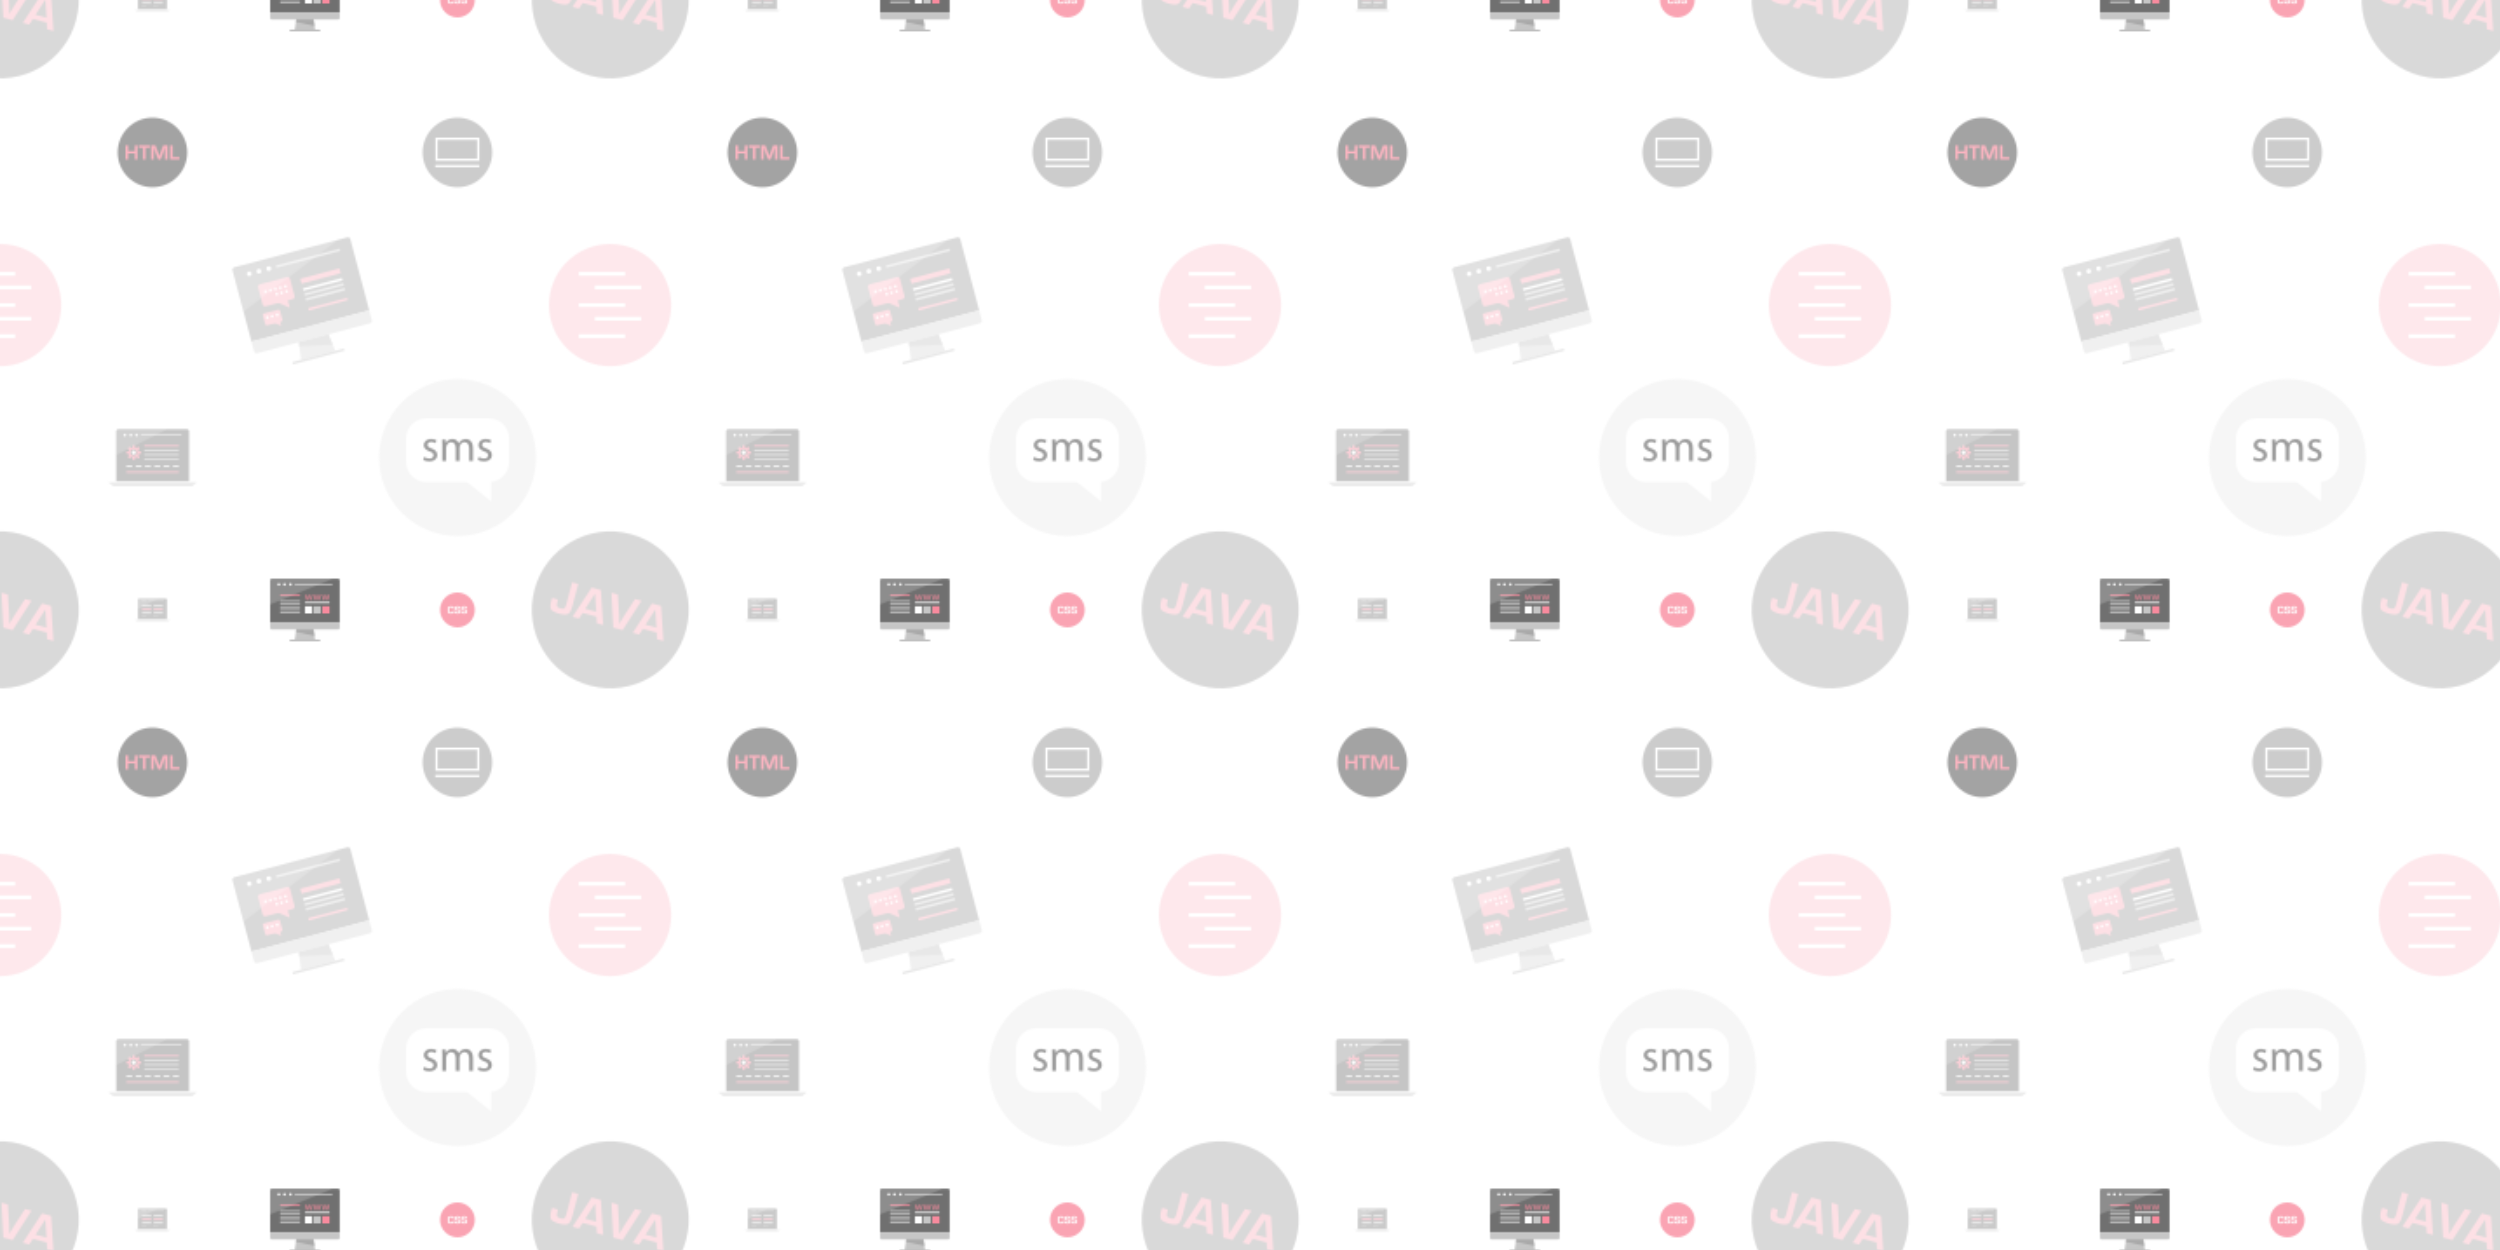 <svg xmlns="http://www.w3.org/2000/svg" xmlns:xlink="http://www.w3.org/1999/xlink" xmlns:fi="http://pattern.flaticon.com/" x="0" y="0" width="2160" height="1080" viewBox="0 0 1434.535 717.268"><rect x="0px" y="0px" width="100%" height="100%" opacity="1" fill="#ffffff"/><defs><g transform="matrix(0.078 0 0 0.078 242.5 67.5)" id="L1_64"><circle cx="256" cy="256" r="256"/><g><path d="M417.408,318.496H94.576v-170.88h322.832V318.496z M110.576,302.496h290.832V163.6H110.576V302.496z   " fill="#ffffff"/><rect x="93px" y="348px" width="324px" height="16px" fill="#ffffff"/></g></g><g transform="matrix(0.137 0 0 0.137 315 140)" id="L1_65"><circle cx="256" cy="256" r="256" fill="#f33052"/><g><rect x="125px" y="117px" width="194px" height="16px" fill="#ffffff"/><rect x="192px" y="174px" width="194px" height="16px" fill="#ffffff"/><rect x="125px" y="248px" width="194px" height="16px" fill="#ffffff"/><rect x="192px" y="305px" width="194px" height="16px" fill="#ffffff"/><rect x="125px" y="378px" width="194px" height="16px" fill="#ffffff"/></g></g><g transform="matrix(0.078 0 0 0.078 155 330)" id="L1_66"><path d="M0,346.68v-310c0-5.44,4.72-10,10.48-10H501.6c5.68,0,10.4,4.56,10.4,10v310H0z"/><g><path d="M512,346.68v42.64c0,5.92-4.72,10.72-10.48,10.72H10.48C4.72,400.04,0,395.24,0,389.4v-42.64h512   V346.68z" fill="#999999"/><path d="M330.64,474.68 181.36,474.68 192,400.04 320,400.04z" fill="#999999"/></g><g><path d="M192,400.04 320,400.04 326.64,446.6 189.52,417.4z" fill="#666666"/><rect x="144px" y="474px" width="224px" height="10px" fill="#666666"/></g><g><circle cx="149" cy="69" r="10" fill="#ffffff"/><circle cx="106" cy="69" r="10" fill="#ffffff"/><circle cx="64" cy="69" r="10" fill="#ffffff"/></g><rect x="181px" y="64px" width="277px" height="10px" fill="#999999"/><g><path d="M263.44,144.04l5.28,20.32c1.12,4.48,2.24,8.56,2.96,12.72h0.24c0.88-4.08,2.24-8.32,3.52-12.64   l6.56-20.4h6.08l6.16,19.92c1.52,4.8,2.64,8.96,3.52,13.04H298c0.64-4.08,1.76-8.24,3.04-12.96l5.76-20h7.2l-12.88,39.92h-6.56   l-6.08-19.04c-1.44-4.48-2.56-8.4-3.52-13.12h-0.16c-0.96,4.8-2.24,8.88-3.6,13.2l-6.4,18.96H268l-12-39.92H263.44z" fill="#f33052"/><path d="M325.12,144.04l5.28,20.32c1.12,4.48,2.24,8.56,2.96,12.72h0.24c0.88-4.08,2.24-8.32,3.52-12.64   l6.56-20.4h6.08l6.16,19.92c1.52,4.8,2.64,8.96,3.52,13.04h0.24c0.64-4.08,1.76-8.24,3.04-12.96l5.76-20h7.2l-12.88,39.92h-6.56   l-6.08-19.04c-1.44-4.48-2.56-8.4-3.52-13.12h-0.24c-0.96,4.8-2.24,8.88-3.6,13.2l-6.4,18.96h-6.56l-12.16-39.92H325.12z" fill="#f33052"/><path d="M386.8,144.04l5.28,20.32c1.12,4.48,2.24,8.56,2.96,12.72h0.24c0.88-4.08,2.24-8.32,3.52-12.64   l6.56-20.4h6.08l6.16,19.92c1.52,4.8,2.64,8.96,3.52,13.04h0.24c0.64-4.08,1.76-8.24,3.04-12.96l5.76-20h7.2l-12.88,39.92h-6.56   l-6.08-19.04c-1.44-4.48-2.56-8.4-3.52-13.12h-0.16c-0.96,4.8-2.24,8.88-3.6,13.2l-6.4,18.96h-6.56l-12.24-39.92H386.8z" fill="#f33052"/><rect x="74px" y="144px" width="146px" height="10px" fill="#f33052"/></g><rect x="74px" y="186px" width="146px" height="10px" fill="#999999"/><rect x="256px" y="197px" width="181px" height="10px" fill="#ffffff"/><g><rect x="74px" y="208px" width="146px" height="10px" fill="#999999"/><rect x="74px" y="229px" width="146px" height="10px" fill="#999999"/><rect x="74px" y="250px" width="146px" height="10px" fill="#999999"/><rect x="74px" y="272px" width="146px" height="10px" fill="#999999"/></g><rect x="384px" y="229px" width="53px" height="53px" fill="#f33052"/><rect x="320px" y="229px" width="53px" height="53px" fill="#999999"/><g><rect x="256px" y="229px" width="53px" height="53px" fill="#ffffff"/><path d="M460.72,26.68H10.48C4.72,26.68,0,31.24,0,36.68v179.44   L460.72,26.68z" opacity="0.2" fill="#ffffff"/></g></g><g transform="matrix(0.17 0.045 -0.045 0.17 -31.82 -55.114)" id="L1_67"><circle cx="256" cy="256" r="256"/><g><path d="M133.376,201.328v74.784c0,13.92-2.304,23.152-6.912,27.712c-4.608,4.544-13.968,6.832-28.096,6.832   c-15.04,0-24.8-2.208-29.264-6.592s-6.704-14-6.704-28.816l0.24-8.032h19.616c0.32,4.032,0.48,7.04,0.48,9.056   c0,1.904,0.08,4.208,0.24,6.912c0.32,6.56,5.536,9.84,15.648,9.84c6.032,0,9.904-1.184,11.632-3.536   c1.712-2.352,2.576-7.664,2.576-15.92v-72.256h20.544V201.328z" fill="#f33052"/><path d="M218.016,288.912h-46.768l-6.752,20.8h-21.744l36.032-108.368h30.896l36.592,108.368h-21.344   L218.016,288.912z M213.248,273.744l-18.736-56.448l-18.4,56.448H213.248z" fill="#f33052"/><path d="M325.04,201.328h21.744L311.84,309.696h-31.6l-34.608-108.368h21.344l20.336,61.376   c1.904,5.872,4.736,15.712,8.496,29.536h0.544l2.064-7.392c2.544-9.2,4.72-16.56,6.512-22.064L325.04,201.328z" fill="#f33052"/><path d="M421.328,288.912H374.56l-6.752,20.8h-21.744l36.048-108.368h30.88l36.592,108.368H428.24   L421.328,288.912z M416.576,273.744l-18.736-56.448l-18.416,56.448H416.576z" fill="#f33052"/></g></g><g transform="matrix(0.039 0 0 0.039 77.5 340)" id="L1_68"><path d="M469.28,396.8V102.4c0-7.04-5.76-12.8-12.8-12.8H55.52c-7.04,0-12.8,5.76-12.8,12.8v294.4  C42.72,396.8,470.32,396.8,469.28,396.8z"/><rect x="0px" y="396px" width="512px" height="8px" fill="#d8d8d8"/><path d="M486.4,422.4 25.6,422.4 0,405.36 512,405.36z" fill="#999999"/><g><circle cx="162" cy="124" r="8" fill="#ffffff"/><circle cx="128" cy="124" r="8" fill="#ffffff"/><circle cx="93" cy="124" r="8" fill="#ffffff"/></g><rect x="187px" y="119px" width="238px" height="8px" fill="#999999"/><rect x="102px" y="235px" width="136px" height="25px" fill="#f33052"/><g><rect x="102px" y="286px" width="136px" height="25px" fill="#999999"/><rect x="102px" y="183px" width="136px" height="25px" fill="#999999"/></g><rect x="273px" y="235px" width="136px" height="25px" fill="#f33052"/><g><rect x="273px" y="286px" width="136px" height="25px" fill="#999999"/><rect x="273px" y="183px" width="136px" height="25px" fill="#999999"/></g><g><rect x="102px" y="337px" width="8px" height="8px" fill="#ffffff"/><rect x="119px" y="337px" width="8px" height="8px" fill="#ffffff"/><rect x="136px" y="337px" width="8px" height="8px" fill="#ffffff"/><rect x="153px" y="337px" width="8px" height="8px" fill="#ffffff"/><rect x="273px" y="337px" width="8px" height="8px" fill="#ffffff"/><rect x="290px" y="337px" width="8px" height="8px" fill="#ffffff"/><rect x="307px" y="337px" width="8px" height="8px" fill="#ffffff"/><rect x="324px" y="337px" width="8px" height="8px" fill="#ffffff"/><path d="M341.44,89.92H55.36c-7.04,0-12.8,5.76-12.8,12.8v138.8   L341.44,89.92z" opacity="0.2" fill="#ffffff"/></g></g><g transform="matrix(0.039 0 0 0.039 252.5 340)" id="L1_69"><circle cx="256" cy="256" r="256" fill="#f33052"/><g><path d="M184.512,271.52h20.64v3.728c0,15.072-2.752,24.832-8.256,29.248s-17.664,6.624-36.512,6.624   c-21.392,0-34.544-3.488-39.472-10.464c-4.928-7.008-7.376-25.664-7.376-56.064c0-17.888,3.328-29.648,10-35.28   c6.672-5.632,20.608-8.448,41.84-8.448c15.456,0,25.76,2.32,30.96,6.944c5.184,4.64,7.776,13.824,7.776,27.6l0.08,2.448h-20.64   v-2.768c0-7.088-1.328-11.648-4-13.632s-8.784-2.976-18.304-2.976c-12.768,0-20.416,1.568-22.992,4.672   c-2.576,3.12-3.856,12.384-3.856,27.792c0,20.752,1.152,33.024,3.456,36.832c2.32,3.808,9.744,5.712,22.336,5.712   c10.224,0,16.848-1.04,19.888-3.168c3.04-2.112,4.56-6.784,4.56-13.968L184.512,271.52z" fill="#ffffff"/><path d="M298.512,233.408h-20.096c-0.096-0.992-0.16-1.744-0.16-2.224c-0.464-6.096-1.808-9.92-4.032-11.488   c-2.224-1.552-7.472-2.336-15.712-2.336c-9.744,0-16.112,0.896-19.088,2.688c-3.008,1.792-4.48,5.6-4.48,11.36   c0,6.832,1.216,10.928,3.648,12.304c2.432,1.392,10.48,2.432,24.128,3.184c16.16,0.896,26.592,3.2,31.344,6.912   c4.72,3.696,7.088,11.408,7.088,23.088c0,14.4-2.784,23.696-8.336,27.904c-5.568,4.224-17.808,6.32-36.752,6.32   c-17.04,0-28.352-2.064-33.936-6.192s-8.368-12.48-8.368-25.088l-0.08-3.968h20l0.08,2.32c0,7.568,1.328,12.192,3.968,13.888   c2.656,1.68,9.872,2.528,21.68,2.528c9.184,0,15.056-0.976,17.632-2.944c2.528-1.952,3.808-6.48,3.808-13.568   c0-5.248-0.976-8.736-2.912-10.448s-6.096-2.768-12.496-3.12l-11.36-0.72c-17.136-0.992-28.112-3.392-32.864-7.136   c-4.768-3.76-7.152-11.824-7.152-24.224c0-12.656,2.88-21.072,8.624-25.28c5.728-4.224,17.2-6.32,34.4-6.32   c16.32,0,27.28,1.92,32.944,5.792c5.68,3.856,8.496,11.408,8.496,22.624v4.144H298.512z" fill="#ffffff"/><path d="M395.856,233.408H375.76c-0.112-0.992-0.16-1.744-0.16-2.224c-0.464-6.096-1.824-9.92-4.048-11.488   c-2.224-1.552-7.472-2.336-15.712-2.336c-9.728,0-16.112,0.896-19.088,2.688s-4.48,5.6-4.48,11.36   c0,6.832,1.216,10.928,3.664,12.304c2.416,1.392,10.464,2.432,24.128,3.184c16.144,0.896,26.592,3.2,31.328,6.912   s7.088,11.408,7.088,23.088c0,14.4-2.768,23.696-8.336,27.904c-5.568,4.224-17.808,6.32-36.768,6.32   c-17.024,0-28.336-2.064-33.936-6.192c-5.584-4.128-8.368-12.48-8.368-25.088l-0.08-3.968h20.016l0.08,2.32   c0,7.568,1.312,12.192,3.968,13.888c2.64,1.68,9.856,2.528,21.664,2.528c9.2,0,15.072-0.976,17.632-2.944   c2.528-1.952,3.808-6.48,3.808-13.568c0-5.248-0.976-8.736-2.912-10.448c-1.92-1.712-6.096-2.768-12.496-3.12l-11.36-0.72   c-17.136-0.992-28.096-3.392-32.864-7.136c-4.768-3.76-7.136-11.824-7.136-24.224c0-12.656,2.864-21.072,8.608-25.28   c5.728-4.224,17.216-6.32,34.4-6.32c16.32,0,27.296,1.92,32.96,5.792c5.664,3.856,8.496,11.408,8.496,22.624L395.856,233.408   L395.856,233.408z" fill="#ffffff"/></g></g><g transform="matrix(0.078 0 0 0.078 67.5 67.5)" id="L1_70"><circle cx="256" cy="256" r="256"/><g><path d="M145.84,204.144V307.84h-19.68v-44.832H77.536v44.832h-19.68V204.144h19.68v42.32h48.624v-42.32   L145.84,204.144L145.84,204.144z" fill="#f33052"/><path d="M205.408,221.776v86.08h-19.68v-86.08h-29.936v-17.632h80.624v17.632L205.408,221.776   L205.408,221.776z" fill="#f33052"/><path d="M367.616,204.144V307.84h-19.664v-56.528c0-4.496,0.128-9.632,0.368-15.344l0.368-7.744l0.384-7.664   h-0.592l-2.352,7.216l-2.288,7.216c-2.128,6.48-3.776,11.264-4.944,14.352l-22.8,58.496h-17.92l-23.024-58.048   c-1.264-3.184-2.944-7.968-5.008-14.352l-2.336-7.216l-2.352-7.136h-0.608l0.368,7.52l0.384,7.616   c0.304,5.872,0.448,10.912,0.448,15.104v56.528h-19.68V204.16h32.064l18.544,48.016c1.264,3.344,2.944,8.128,5.008,14.352   l2.288,7.216l2.336,7.136h0.688l2.208-7.136l2.288-7.136c1.872-6.032,3.504-10.8,4.864-14.288l18.24-48.176L367.616,204.144   L367.616,204.144z" fill="#f33052"/><path d="M405.52,204.144v86.08h48.624v17.632h-68.32V204.16h19.696V204.144z" fill="#f33052"/></g></g><g transform="matrix(0.132 -0.035 0.035 0.132 132.157 150.248)" id="L1_71"><path d="M0,346.68v-310c0-5.44,4.72-10,10.48-10H501.6c5.68,0,10.4,4.56,10.4,10v310H0z"/><g><path d="M512,346.68v42.64c0,5.92-4.72,10.72-10.48,10.72H10.48C4.72,400.04,0,395.24,0,389.4v-42.64h512   V346.68z" fill="#999999"/><path d="M330.64,474.68 181.36,474.68 192,400.04 320,400.04z" fill="#999999"/></g><g><path d="M192,400.04 320,400.04 326.64,446.6 189.52,417.4z" fill="#666666"/><rect x="144px" y="474px" width="224px" height="10px" fill="#666666"/></g><g><circle cx="149" cy="69" r="10" fill="#ffffff"/><circle cx="106" cy="69" r="10" fill="#ffffff"/><circle cx="64" cy="69" r="10" fill="#ffffff"/></g><rect x="181px" y="64px" width="277px" height="10px" fill="#999999"/><rect x="266px" y="144px" width="170px" height="21px" fill="#f33052"/><rect x="266px" y="186px" width="170px" height="10px" fill="#ffffff"/><rect x="266px" y="229px" width="170px" height="10px" fill="#999999"/><rect x="266px" y="272px" width="170px" height="10px" fill="#f33052"/><rect x="266px" y="208px" width="170px" height="10px" fill="#999999"/><g><path d="M213.36,218.68H96c-5.84,0-10.64-4.8-10.64-10.64V133.4c0-5.84,4.8-10.64,10.64-10.64h117.36   c5.84,0,10.64,4.8,10.64,10.64v74.64C224,213.88,219.2,218.68,213.36,218.68z" fill="#f33052"/><path d="M192,250.68 192,208.04 138.64,208.04z" fill="#f33052"/><path d="M143.6,297.48H80.4c-3.12,0-5.76-2.56-5.76-5.76v-40.24c0-3.12,2.56-5.76,5.76-5.76h63.2   c3.12,0,5.76,2.56,5.76,5.76v40.24C149.36,294.92,146.72,297.48,143.6,297.48z" fill="#f33052"/><path d="M137.84,314.68 137.84,291.72 109.12,291.72z" fill="#f33052"/></g><g><rect x="149px" y="154px" width="10px" height="10px" fill="#ffffff"/><rect x="128px" y="154px" width="10px" height="10px" fill="#ffffff"/><rect x="106px" y="154px" width="10px" height="10px" fill="#ffffff"/><rect x="170px" y="154px" width="10px" height="10px" fill="#ffffff"/><rect x="192px" y="154px" width="10px" height="10px" fill="#ffffff"/><rect x="149px" y="176px" width="10px" height="10px" fill="#ffffff"/><rect x="170px" y="176px" width="10px" height="10px" fill="#ffffff"/><rect x="192px" y="176px" width="10px" height="10px" fill="#ffffff"/><rect x="85px" y="261px" width="10px" height="10px" fill="#ffffff"/><rect x="106px" y="261px" width="10px" height="10px" fill="#ffffff"/><rect x="128px" y="261px" width="10px" height="10px" fill="#ffffff"/><path d="M460.72,26.68H10.48C4.72,26.68,0,31.24,0,36.68v179.44   L460.72,26.68z" opacity="0.2" fill="#ffffff"/></g></g><g transform="matrix(0.176 0 0 0.176 217.5 217.5)" id="L1_72"><circle cx="256" cy="256" r="256" fill="#e8e8e8"/><g><path d="M365.6,398.96 365.6,320.8 267.92,320.8z" fill="#ffffff"/><path d="M358.08,336H153.92C117.68,336,88,306.32,88,270.08v-76.16c0-36.24,29.68-65.92,65.92-65.92h204.16   c36.24,0,65.92,29.68,65.92,65.92v76.16C424,306.4,394.32,336,358.08,336z" fill="#ffffff"/></g><path d="M147.12,254.08c3.76,2.48,10.4,5.04,16.8,5.04c9.28,0,13.6-4.64,13.6-10.4c0-6.08-3.6-9.44-13.04-12.88  c-12.56-4.48-18.56-11.44-18.56-19.84c0-11.28,9.12-20.56,24.16-20.56c7.12,0,13.28,2,17.2,4.32l-3.2,9.28  c-2.72-1.76-7.84-4.08-14.32-4.08c-7.52,0-11.76,4.32-11.76,9.52c0,5.76,4.16,8.4,13.28,11.84c12.16,4.64,18.4,10.72,18.4,21.12  c0,12.32-9.52,20.96-26.16,20.96c-7.68,0-14.8-1.92-19.68-4.8L147.12,254.08z"/><path d="M206.24,216c0-7.2-0.16-13.2-0.56-18.96h11.12l0.56,11.28h0.4c3.92-6.64,10.4-12.88,22-12.88c9.52,0,16.8,5.76,19.84,14.08  h0.32c2.16-3.92,4.88-6.96,7.84-9.12c4.24-3.2,8.8-4.96,15.52-4.96c9.28,0,23.04,6.08,23.04,30.4v41.28h-12.48v-39.68  c0-13.44-4.96-21.6-15.2-21.6c-7.2,0-12.88,5.36-15.04,11.6c-0.56,1.76-1.04,4.08-1.04,6.4v43.28h-12.48v-42  c0-11.12-4.88-19.28-14.64-19.28c-7.92,0-13.76,6.4-15.76,12.72c-0.72,1.92-1.04,4.08-1.04,6.24v42.24h-12.48V216H206.24z"/><path d="M325.28,254.08c3.76,2.48,10.4,5.04,16.8,5.04c9.28,0,13.6-4.64,13.6-10.4c0-6.08-3.6-9.44-13.04-12.88  c-12.56-4.48-18.56-11.44-18.56-19.84c0-11.28,9.12-20.56,24.16-20.56c7.12,0,13.28,2,17.2,4.32l-3.2,9.28  c-2.72-1.76-7.84-4.08-14.32-4.08c-7.52,0-11.76,4.32-11.76,9.52c0,5.76,4.16,8.4,13.28,11.84c12.16,4.64,18.4,10.72,18.4,21.12  c0,12.32-9.52,20.96-26.16,20.96c-7.68,0-14.8-1.92-19.68-4.8L325.28,254.08z"/></g><g transform="matrix(0.098 0 0 0.098 62.5 237.5)" id="L1_73"><path d="M469.28,396.8V102.4c0-7.04-5.76-12.8-12.8-12.8H55.52c-7.04,0-12.8,5.76-12.8,12.8v294.4  C42.72,396.8,470.32,396.8,469.28,396.8z"/><rect x="0px" y="396px" width="512px" height="8px" fill="#d8d8d8"/><path d="M486.4,422.4 25.6,422.4 0,405.36 512,405.36z" fill="#999999"/><g><circle cx="162" cy="124" r="8" fill="#ffffff"/><circle cx="128" cy="124" r="8" fill="#ffffff"/><circle cx="93" cy="124" r="8" fill="#ffffff"/></g><rect x="187px" y="119px" width="238px" height="8px" fill="#999999"/><g><rect x="375px" y="303px" width="34px" height="8px" fill="#ffffff"/><rect x="320px" y="303px" width="34px" height="8px" fill="#ffffff"/><rect x="266px" y="303px" width="34px" height="8px" fill="#ffffff"/><rect x="211px" y="303px" width="34px" height="8px" fill="#ffffff"/><rect x="157px" y="303px" width="34px" height="8px" fill="#ffffff"/><rect x="102px" y="303px" width="34px" height="8px" fill="#ffffff"/><circle cx="145" cy="226" r="12" fill="#ffffff"/></g><g><path d="M187.76,232.88v-12.8l-13.04-1.28c-0.72-2.72-1.92-5.28-3.36-7.68l8.4-10.24l-9.04-9.04l-10.64,8.72   c-2.24-1.2-4.64-2.08-7.12-2.64l-1.44-14.08h-6.4h-0.08h-6.4l-1.44,14.08c-2.56,0.56-4.96,1.44-7.12,2.64l-10.64-8.72l-9.04,8.96   l8.4,10.24c-1.44,2.32-2.56,4.96-3.36,7.68L102.4,220v12.8l13.04,1.28c0.72,2.72,1.84,5.28,3.36,7.68L110.4,252l9.04,9.04   l10.64-8.72c2.24,1.2,4.64,2.08,7.12,2.64l1.44,14.08h6.4h0.08h6.4l1.44-14.08c2.56-0.56,4.96-1.44,7.12-2.64l10.64,8.72l9.04-9.04   l-8.4-10.24c1.44-2.32,2.56-4.96,3.36-7.68L187.76,232.88z M145.04,245.68c-10.64,0-19.28-8.64-19.28-19.28s8.64-19.28,19.28-19.28   s19.28,8.64,19.28,19.28C164.32,237.12,155.68,245.68,145.04,245.68z" fill="#f33052"/><rect x="207px" y="183px" width="202px" height="8px" fill="#f33052"/></g><g><rect x="207px" y="209px" width="202px" height="8px" fill="#999999"/><rect x="207px" y="235px" width="202px" height="8px" fill="#999999"/><rect x="207px" y="260px" width="202px" height="8px" fill="#999999"/></g><rect x="102px" y="337px" width="307px" height="8px" fill="#f33052"/><path d="M340.64,89.6H54.48c-7.04,0-12.8,5.76-12.8,12.8v138.8  L340.64,89.6z" opacity="0.2" fill="#ffffff"/></g></defs><g fi:class="KUsePattern" opacity="0.2"><pattern id="pattern_L1_64" width="350" height="350" patternUnits="userSpaceOnUse"><use xlink:href="#L1_64" x="-350" y="-350"/><use xlink:href="#L1_64" x="0" y="-350"/><use xlink:href="#L1_64" x="350" y="-350"/><use xlink:href="#L1_64" x="-350" y="0"/><use xlink:href="#L1_64" x="0" y="0"/><use xlink:href="#L1_64" x="350" y="0"/><use xlink:href="#L1_64" x="-350" y="350"/><use xlink:href="#L1_64" x="0" y="350"/><use xlink:href="#L1_64" x="350" y="350"/></pattern><rect x="0" y="0" width="100%" height="100%" fill="url(#pattern_L1_64)"/></g><g fi:class="KUsePattern" opacity="0.11"><pattern id="pattern_L1_65" width="350" height="350" patternUnits="userSpaceOnUse"><use xlink:href="#L1_65" x="-350" y="-350"/><use xlink:href="#L1_65" x="0" y="-350"/><use xlink:href="#L1_65" x="350" y="-350"/><use xlink:href="#L1_65" x="-350" y="0"/><use xlink:href="#L1_65" x="0" y="0"/><use xlink:href="#L1_65" x="350" y="0"/><use xlink:href="#L1_65" x="-350" y="350"/><use xlink:href="#L1_65" x="0" y="350"/><use xlink:href="#L1_65" x="350" y="350"/></pattern><rect x="0" y="0" width="100%" height="100%" fill="url(#pattern_L1_65)"/></g><g fi:class="KUsePattern" opacity="0.56"><pattern id="pattern_L1_66" width="350" height="350" patternUnits="userSpaceOnUse"><use xlink:href="#L1_66" x="-350" y="-350"/><use xlink:href="#L1_66" x="0" y="-350"/><use xlink:href="#L1_66" x="350" y="-350"/><use xlink:href="#L1_66" x="-350" y="0"/><use xlink:href="#L1_66" x="0" y="0"/><use xlink:href="#L1_66" x="350" y="0"/><use xlink:href="#L1_66" x="-350" y="350"/><use xlink:href="#L1_66" x="0" y="350"/><use xlink:href="#L1_66" x="350" y="350"/></pattern><rect x="0" y="0" width="100%" height="100%" fill="url(#pattern_L1_66)"/></g><g fi:class="KUsePattern" opacity="0.15"><pattern id="pattern_L1_67" width="350" height="350" patternUnits="userSpaceOnUse"><use xlink:href="#L1_67" x="-350" y="-350"/><use xlink:href="#L1_67" x="0" y="-350"/><use xlink:href="#L1_67" x="350" y="-350"/><use xlink:href="#L1_67" x="-350" y="0"/><use xlink:href="#L1_67" x="0" y="0"/><use xlink:href="#L1_67" x="350" y="0"/><use xlink:href="#L1_67" x="-350" y="350"/><use xlink:href="#L1_67" x="0" y="350"/><use xlink:href="#L1_67" x="350" y="350"/></pattern><rect x="0" y="0" width="100%" height="100%" fill="url(#pattern_L1_67)"/></g><g fi:class="KUsePattern" opacity="0.21"><pattern id="pattern_L1_68" width="350" height="350" patternUnits="userSpaceOnUse"><use xlink:href="#L1_68" x="-350" y="-350"/><use xlink:href="#L1_68" x="0" y="-350"/><use xlink:href="#L1_68" x="350" y="-350"/><use xlink:href="#L1_68" x="-350" y="0"/><use xlink:href="#L1_68" x="0" y="0"/><use xlink:href="#L1_68" x="350" y="0"/><use xlink:href="#L1_68" x="-350" y="350"/><use xlink:href="#L1_68" x="0" y="350"/><use xlink:href="#L1_68" x="350" y="350"/></pattern><rect x="0" y="0" width="100%" height="100%" fill="url(#pattern_L1_68)"/></g><g fi:class="KUsePattern" opacity="0.44"><pattern id="pattern_L1_69" width="350" height="350" patternUnits="userSpaceOnUse"><use xlink:href="#L1_69" x="-350" y="-350"/><use xlink:href="#L1_69" x="0" y="-350"/><use xlink:href="#L1_69" x="350" y="-350"/><use xlink:href="#L1_69" x="-350" y="0"/><use xlink:href="#L1_69" x="0" y="0"/><use xlink:href="#L1_69" x="350" y="0"/><use xlink:href="#L1_69" x="-350" y="350"/><use xlink:href="#L1_69" x="0" y="350"/><use xlink:href="#L1_69" x="350" y="350"/></pattern><rect x="0" y="0" width="100%" height="100%" fill="url(#pattern_L1_69)"/></g><g fi:class="KUsePattern" opacity="0.36"><pattern id="pattern_L1_70" width="350" height="350" patternUnits="userSpaceOnUse"><use xlink:href="#L1_70" x="-350" y="-350"/><use xlink:href="#L1_70" x="0" y="-350"/><use xlink:href="#L1_70" x="350" y="-350"/><use xlink:href="#L1_70" x="-350" y="0"/><use xlink:href="#L1_70" x="0" y="0"/><use xlink:href="#L1_70" x="350" y="0"/><use xlink:href="#L1_70" x="-350" y="350"/><use xlink:href="#L1_70" x="0" y="350"/><use xlink:href="#L1_70" x="350" y="350"/></pattern><rect x="0" y="0" width="100%" height="100%" fill="url(#pattern_L1_70)"/></g><g fi:class="KUsePattern" opacity="0.15"><pattern id="pattern_L1_71" width="350" height="350" patternUnits="userSpaceOnUse"><use xlink:href="#L1_71" x="-350" y="-350"/><use xlink:href="#L1_71" x="0" y="-350"/><use xlink:href="#L1_71" x="350" y="-350"/><use xlink:href="#L1_71" x="-350" y="0"/><use xlink:href="#L1_71" x="0" y="0"/><use xlink:href="#L1_71" x="350" y="0"/><use xlink:href="#L1_71" x="-350" y="350"/><use xlink:href="#L1_71" x="0" y="350"/><use xlink:href="#L1_71" x="350" y="350"/></pattern><rect x="0" y="0" width="100%" height="100%" fill="url(#pattern_L1_71)"/></g><g fi:class="KUsePattern" opacity="0.39"><pattern id="pattern_L1_72" width="350" height="350" patternUnits="userSpaceOnUse"><use xlink:href="#L1_72" x="-350" y="-350"/><use xlink:href="#L1_72" x="0" y="-350"/><use xlink:href="#L1_72" x="350" y="-350"/><use xlink:href="#L1_72" x="-350" y="0"/><use xlink:href="#L1_72" x="0" y="0"/><use xlink:href="#L1_72" x="350" y="0"/><use xlink:href="#L1_72" x="-350" y="350"/><use xlink:href="#L1_72" x="0" y="350"/><use xlink:href="#L1_72" x="350" y="350"/></pattern><rect x="0" y="0" width="100%" height="100%" fill="url(#pattern_L1_72)"/></g><g fi:class="KUsePattern" opacity="0.23"><pattern id="pattern_L1_73" width="350" height="350" patternUnits="userSpaceOnUse"><use xlink:href="#L1_73" x="-350" y="-350"/><use xlink:href="#L1_73" x="0" y="-350"/><use xlink:href="#L1_73" x="350" y="-350"/><use xlink:href="#L1_73" x="-350" y="0"/><use xlink:href="#L1_73" x="0" y="0"/><use xlink:href="#L1_73" x="350" y="0"/><use xlink:href="#L1_73" x="-350" y="350"/><use xlink:href="#L1_73" x="0" y="350"/><use xlink:href="#L1_73" x="350" y="350"/></pattern><rect x="0" y="0" width="100%" height="100%" fill="url(#pattern_L1_73)"/></g></svg>